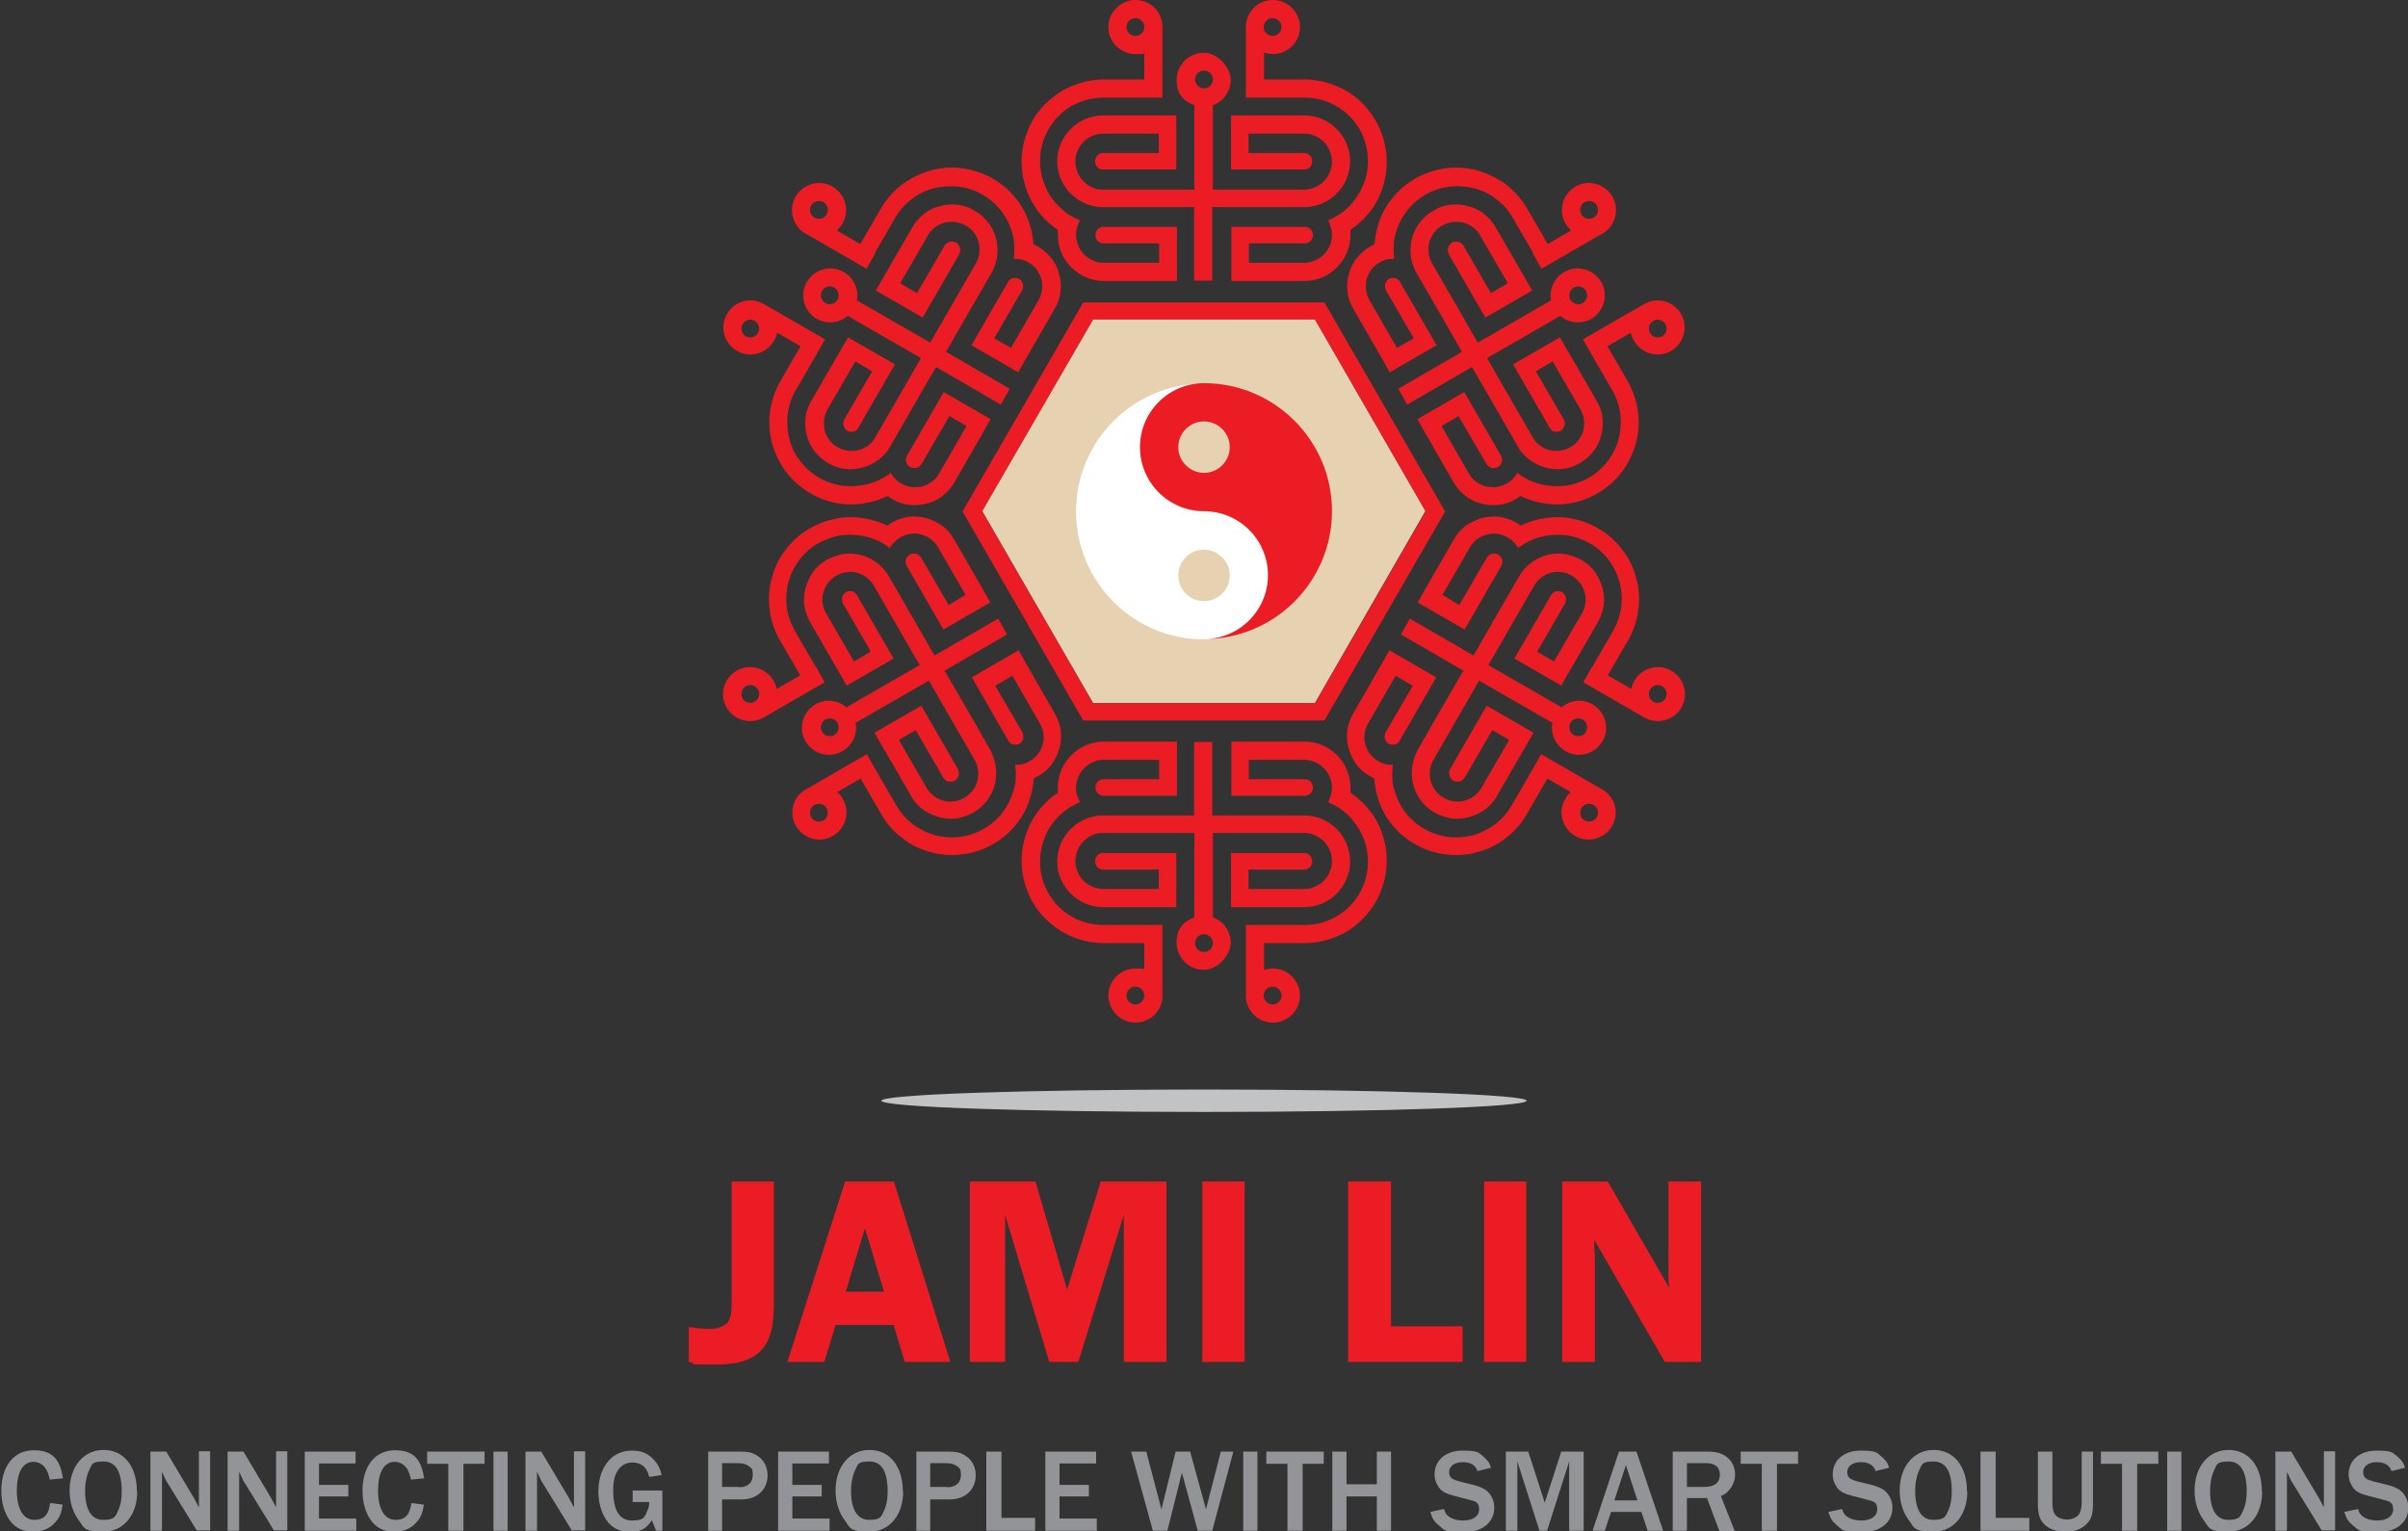 <?xml version="1.0" encoding="UTF-8"?><svg id="Layer_1" xmlns="http://www.w3.org/2000/svg" width="730" height="464.4" viewBox="0 0 730 464.4"><rect x="0" y="0" width="730" height="464.4" fill="#333333" stroke="none"/><path d="m365,330.4c54,0,97.8,1.5,97.8,3.4s-43.8,3.4-97.8,3.4-97.8-1.5-97.8-3.4,43.8-3.4,97.8-3.4" fill="#e6e7e8" fill-rule="evenodd" opacity=".8" stroke-width="0"/><path d="m385.8,5.5c1.5,0,2.7,1.2,2.7,2.7s-1.2,2.7-2.7,2.7-2.7-1.2-2.7-2.7,1.2-2.7,2.7-2.7m-20.8,21.3c-1.5,0-2.7-1.2-2.7-2.7s1.2-2.7,2.7-2.7,2.7,1.2,2.7,2.7-1.2,2.7-2.7,2.7Zm-20.8-21.3c-1.5,0-2.7,1.2-2.7,2.7s1.2,2.7,2.7,2.7,2.7-1.2,2.7-2.7-1.2-2.7-2.7-2.7Zm2.7,24.1h5.5V7.7h0c-.2-4.3-3.8-7.7-8.2-7.7s-8.2,3.7-8.2,8.2,3.7,8.2,8.2,8.2,1.8-.2,2.7-.5v8.2h-12.3c-3.3,0-6.6.7-9.7,2-2.9,1.2-5.6,3.1-7.9,5.3-2.3,2.3-4.1,4.9-5.3,7.9-1.3,3.1-2,6.4-2,9.7,0,6,2.2,11.7,5.5,15.7.5.7,1.1,1.3,1.7,1.9,1.2,1.2,2.4,2.2,3.8,3.1,0,.5,0,1.1,0,1.6,0,1.9.4,3.7,1.1,5.4.7,1.6,1.7,3.1,3,4.4,1.3,1.3,2.8,2.3,4.4,3,1.7.7,3.5,1.1,5.4,1.1h22.2v-16.4c-7.5,0-14.9,0-22.4,0-.6,0-1.1.3-1.6.7-.2.2-.4.5-.5.8-.1.3-.2.6-.2,1,0,.3,0,.7.2,1,.1.3.3.6.5.8.2.2.5.4.8.5.3.1.6.2,1,.2h16.8,0v5.9h-16.7c-1.1,0-2.3-.2-3.3-.7-1-.4-1.9-1-2.7-1.8-.8-.8-1.4-1.7-1.8-2.7-.4-1-.7-2.2-.7-3.3,0-1.1.2-2.2.7-3.3.2-.4.3-.7.5-1.1-.2,0-.5-.2-.7-.3-1.4-.6-2.8-1.4-4-2.4-.6-.5-1.2-1-1.8-1.6-1.8-1.8-3.2-3.9-4.1-6.2-1-2.4-1.5-4.9-1.5-7.5,0-2.6.5-5.2,1.5-7.5,1-2.3,2.4-4.4,4.1-6.1,1.8-1.8,3.9-3.2,6.1-4.1,2.4-1,5-1.5,7.5-1.5h12.3Zm31.8,44.2h0,16.8c.3,0,.7,0,1-.2.3-.1.6-.3.8-.5.2-.2.4-.5.5-.8.1-.3.2-.6.2-1,0-.3,0-.7-.2-1-.1-.3-.3-.6-.5-.8-.5-.5-1-.7-1.6-.7-7.5,0-14.9,0-22.4,0v16.4h22.2c1.9,0,3.7-.4,5.4-1.1,1.6-.7,3.1-1.7,4.4-3,1.3-1.3,2.3-2.8,3-4.4.7-1.7,1.1-3.5,1.1-5.4s0-1.1,0-1.6c1.4-.9,2.6-2,3.8-3.1.6-.6,1.2-1.3,1.7-1.9,3.4-4,5.5-9.7,5.5-15.7,0-3.3-.7-6.6-2-9.7-1.2-2.9-3.1-5.6-5.3-7.9-2.3-2.3-4.9-4.1-7.9-5.3-3.1-1.3-6.4-2-9.7-2h-12.3v-8.2c.8.3,1.7.5,2.7.5,4.5,0,8.2-3.7,8.2-8.2s-3.7-8.2-8.2-8.2-7.9,3.4-8.2,7.7h0v21.9h0s5.5,0,5.5,0h0s12.3,0,12.3,0c2.6,0,5.2.5,7.5,1.5,2.3,1,4.4,2.4,6.1,4.1,1.8,1.8,3.2,3.9,4.1,6.1,1,2.4,1.5,5,1.5,7.5,0,2.6-.5,5.2-1.5,7.5-1,2.3-2.4,4.4-4.1,6.2-.6.6-1.1,1.1-1.8,1.6-1.2,1-2.6,1.8-4,2.4-.2.1-.5.2-.7.3.2.3.4.7.5,1.1.4,1,.7,2.2.7,3.3,0,1.1-.2,2.3-.7,3.3-.4,1-1,1.9-1.8,2.7-.8.8-1.7,1.4-2.7,1.8-1,.4-2.2.7-3.3.7h-16.7s0-5.9,0-5.9Zm-11-11c9.4,0,18.7,0,28.1,0h.3c5.3-.3,10-3.6,12.1-8.5.7-1.7,1.1-3.5,1.1-5.4,0-1.9-.4-3.7-1.1-5.4-.7-1.6-1.7-3.1-3-4.4-1.3-1.3-2.8-2.3-4.4-3-1.7-.7-3.5-1.1-5.4-1.1h-22.2v16.4c7.5,0,14.9,0,22.4,0h0c.6,0,1.1-.3,1.5-.7.2-.2.4-.5.5-.8.1-.3.2-.6.2-1,0-.3,0-.7-.2-1-.1-.3-.3-.6-.5-.8-.2-.2-.5-.4-.8-.5-.3-.1-.6-.2-1-.2h-16.8v-5.9h16.8c1.1,0,2.3.2,3.3.7,1,.4,1.9,1,2.7,1.8.8.8,1.4,1.7,1.8,2.7.4,1,.7,2.2.7,3.3,0,1.1-.2,2.2-.7,3.3-.4,1-1,1.9-1.8,2.7-1.5,1.5-3.5,2.4-5.6,2.5h0s-28,0-28,0v-25.6c3.2-1.1,5.4-4.2,5.4-7.7s-3.7-8.2-8.2-8.2-8.2,3.7-8.2,8.2,2.3,6.6,5.4,7.7v25.6h-28s0,0,0,0c-2.1,0-4.1-1-5.6-2.5-.8-.8-1.4-1.7-1.8-2.7-.4-1-.7-2.2-.7-3.3,0-1.1.2-2.3.7-3.3.4-1,1-1.9,1.8-2.7.8-.8,1.7-1.4,2.7-1.8,1-.4,2.2-.7,3.3-.7h16.8v5.9s-16.8,0-16.8,0c-.3,0-.7,0-1,.2-.3.1-.6.3-.8.5-.2.2-.4.5-.5.8-.1.3-.2.6-.2,1,0,.3,0,.7.2,1,.1.3.3.6.5.8.4.4.9.7,1.5.7h0c7.5,0,14.9,0,22.4,0v-16.4h-22.2c-1.9,0-3.7.4-5.4,1.1-1.6.7-3.1,1.7-4.4,3-1.3,1.3-2.3,2.8-3,4.4-.7,1.7-1.1,3.5-1.1,5.4,0,1.8.4,3.7,1.1,5.4,2.1,4.9,6.8,8.2,12.1,8.5h.2s0,0,0,0c9.4,0,18.7,0,28.1,0v22.3h5.5v-22.3Z" fill="#ec1c24" fill-rule="evenodd" stroke-width="0"/><path d="m385.8,304.6c1.5,0,2.7-1.2,2.7-2.7s-1.2-2.7-2.7-2.7-2.7,1.2-2.7,2.7,1.2,2.7,2.7,2.7m-20.8-21.3c-1.5,0-2.7,1.2-2.7,2.7s1.2,2.7,2.7,2.7,2.7-1.2,2.7-2.7-1.2-2.7-2.7-2.7Zm-20.8,21.3c-1.5,0-2.7-1.2-2.7-2.7s1.2-2.7,2.7-2.7,2.7,1.2,2.7,2.7-1.2,2.7-2.7,2.7Zm2.7-24.1h5.5v21.9h0c-.2,4.3-3.8,7.7-8.2,7.7s-8.2-3.7-8.2-8.2,3.7-8.2,8.2-8.2,1.8.2,2.7.5v-8.2h-12.3c-3.3,0-6.6-.7-9.7-2-2.9-1.2-5.6-3.1-7.9-5.3-2.3-2.3-4.1-4.9-5.3-7.9-1.3-3.1-2-6.4-2-9.7,0-6,2.2-11.7,5.5-15.7.5-.7,1.1-1.3,1.7-1.9,1.2-1.2,2.4-2.2,3.8-3.1,0-.5,0-1.1,0-1.6,0-1.9.4-3.7,1.1-5.4.7-1.6,1.7-3.1,3-4.4,1.3-1.3,2.8-2.3,4.4-3,1.7-.7,3.5-1.1,5.4-1.1h22.2v16.4c-7.5,0-14.9,0-22.4,0-.6,0-1.1-.3-1.6-.7-.2-.2-.4-.5-.5-.8-.1-.3-.2-.6-.2-1,0-.3,0-.7.2-1,.1-.3.3-.6.5-.8.2-.2.5-.4.8-.5.3-.1.6-.2,1-.2h16.8,0v-5.9h-16.7c-1.1,0-2.3.2-3.3.7-1,.4-1.9,1-2.7,1.8-.8.8-1.4,1.7-1.8,2.7-.4,1-.7,2.2-.7,3.3,0,1.1.2,2.2.7,3.3.2.4.3.7.5,1.1-.2,0-.5.2-.7.3-1.4.6-2.8,1.4-4,2.4-.6.5-1.2,1-1.8,1.6-1.8,1.8-3.2,3.9-4.1,6.2-1,2.4-1.5,4.9-1.5,7.5,0,2.6.5,5.2,1.5,7.5,1,2.3,2.4,4.4,4.1,6.1,1.8,1.8,3.9,3.2,6.1,4.1,2.4,1,5,1.5,7.5,1.5h12.3Zm31.8-44.2h0,16.8c.3,0,.7,0,1,.2.3.1.6.3.8.5.2.2.4.5.5.8.1.3.2.6.2,1,0,.3,0,.7-.2,1-.1.3-.3.6-.5.8-.5.5-1,.7-1.6.7-7.5,0-14.9,0-22.4,0v-16.4h22.2c1.9,0,3.7.4,5.4,1.1,1.6.7,3.1,1.7,4.4,3,1.3,1.3,2.3,2.8,3,4.4.7,1.7,1.1,3.5,1.1,5.4s0,1.1,0,1.6c1.4.9,2.6,2,3.8,3.1.6.6,1.2,1.3,1.7,1.9,3.4,4,5.5,9.7,5.5,15.7,0,3.3-.7,6.6-2,9.7-1.2,2.9-3.1,5.6-5.3,7.9-2.3,2.3-4.9,4.1-7.9,5.3-3.1,1.3-6.4,2-9.7,2h-12.3s0,8.2,0,8.2c.8-.3,1.7-.5,2.7-.5,4.5,0,8.2,3.7,8.2,8.2s-3.7,8.2-8.2,8.2-7.9-3.4-8.2-7.7h0v-21.9h17.8c2.6,0,5.2-.5,7.5-1.5,2.3-1,4.4-2.4,6.1-4.1,1.8-1.8,3.2-3.9,4.1-6.1,1-2.4,1.5-5,1.5-7.5,0-2.6-.5-5.1-1.5-7.5-1-2.3-2.4-4.4-4.1-6.2-.6-.6-1.1-1.1-1.8-1.6-1.2-1-2.6-1.8-4-2.4-.2-.1-.5-.2-.7-.3.2-.3.4-.7.5-1.1.4-1,.7-2.2.7-3.3,0-1.1-.2-2.3-.7-3.3-.4-1-1-1.9-1.8-2.7-.8-.8-1.7-1.4-2.7-1.8-1-.4-2.2-.7-3.3-.7h-16.7v5.9Zm-11,11c9.4,0,18.7,0,28.1,0h.3c5.3.3,10,3.6,12.1,8.5.7,1.7,1.1,3.5,1.1,5.4,0,1.9-.4,3.7-1.1,5.4-.7,1.6-1.7,3.1-3,4.4-1.3,1.3-2.8,2.3-4.4,3-1.7.7-3.5,1.1-5.4,1.1h-22.2v-16.4c7.5,0,14.9,0,22.4,0h0c.6,0,1.1.3,1.5.7.2.2.4.5.5.8.1.3.2.6.2,1,0,.3,0,.7-.2,1-.1.3-.3.6-.5.8s-.5.4-.8.5c-.3.1-.6.2-1,.2h-16.8v5.9h16.8c1.1,0,2.3-.2,3.3-.7,1-.4,1.9-1,2.7-1.8.8-.8,1.4-1.7,1.8-2.7.4-1,.7-2.2.7-3.3,0-1.1-.2-2.2-.7-3.3-.4-1-1-1.9-1.8-2.7-1.5-1.5-3.5-2.4-5.6-2.5h0s-28,0-28,0v25.6c3.2,1.1,5.4,4.2,5.4,7.7s-3.7,8.2-8.2,8.2-8.2-3.7-8.2-8.2,2.3-6.6,5.4-7.7v-25.6h-28s0,0,0,0c-2.1,0-4.1,1-5.6,2.5-.8.8-1.4,1.7-1.8,2.7-.4,1-.7,2.2-.7,3.3,0,1.1.2,2.3.7,3.3.4,1,1,1.9,1.8,2.7.8.8,1.7,1.4,2.7,1.8,1,.4,2.2.7,3.3.7h16.8v-5.9s-16.8,0-16.8,0c-.3,0-.7,0-1-.2-.3-.1-.6-.3-.8-.5s-.4-.5-.5-.8c-.1-.3-.2-.6-.2-1,0-.3,0-.7.2-1,.1-.3.3-.6.5-.8.4-.4.9-.7,1.5-.7h0c7.5,0,14.9,0,22.4,0v16.4h-22.2c-1.9,0-3.7-.4-5.4-1.1-1.6-.7-3.1-1.7-4.4-3-1.3-1.3-2.3-2.8-3-4.4-.7-1.7-1.1-3.5-1.1-5.4,0-1.8.4-3.7,1.1-5.4,2.1-4.9,6.8-8.2,12.1-8.5h.2s0,0,0,0c9.4,0,18.7,0,28.1,0v-22.3h5.5v22.3Z" fill="#ec1c24" fill-rule="evenodd" stroke-width="0"/><path d="m504.9,98.3c.7,1.3.3,2.9-1,3.7-1.3.7-2.9.3-3.7-1-.7-1.3-.3-2.9,1-3.7,1.3-.7,2.9-.3,3.7,1m-28.8-7.4c-.7-1.3-.3-2.9,1-3.7,1.3-.7,2.9-.3,3.7,1,.7,1.3.3,2.9-1,3.7-1.3.7-2.9.3-3.7-1Zm8-28.6c-.7-1.3-2.4-1.7-3.7-1-1.3.7-1.7,2.4-1,3.7.7,1.3,2.4,1.7,3.7,1,1.3-.7,1.7-2.4,1-3.7Zm-19.5,14.4l2.7,4.8h0l18.5-10.7.4-.2h0c3.6-2.4,4.8-7.2,2.6-11-2.3-3.9-7.3-5.3-11.2-3-3.9,2.3-5.3,7.3-3,11.2.5.8,1.1,1.5,1.7,2.1l-7.1,4.1-6.2-10.7c-1.7-2.9-3.9-5.4-6.5-7.4-2.6-1.9-5.5-3.3-8.5-4.2-3.1-.8-6.3-1.1-9.5-.7-3.3.4-6.5,1.5-9.4,3.1-5.2,3-9,7.7-10.8,12.6-.3.8-.6,1.6-.8,2.5-.4,1.6-.7,3.2-.8,4.9-.5.2-1,.5-1.4.7-1.6.9-3,2.2-4.1,3.6-1.1,1.4-1.9,3-2.3,4.8-.5,1.7-.6,3.5-.4,5.3.2,1.8.8,3.6,1.8,5.2l8.3,14.4h0l2.7,4.8,14.2-8.2c-3.7-6.5-7.5-12.9-11.2-19.4-.4-.5-.8-.8-1.4-1-.3,0-.6-.1-1,0-.3,0-.6.2-.9.3-.3.2-.5.4-.7.7-.2.3-.3.6-.4.9,0,.3-.1.6,0,1,0,.3.1.6.3.9l8.4,14.5h0c0,0-5.1,2.9-5.1,2.9l-8.3-14.4c-.6-1-.9-2.1-1.1-3.2-.1-1.1,0-2.2.2-3.2.3-1.1.8-2,1.4-2.9.7-.9,1.5-1.7,2.5-2.2,1-.6,2.1-.9,3.2-1.1.4,0,.8,0,1.2,0,0-.3,0-.5,0-.8-.2-1.5-.1-3.1,0-4.6.1-.8.3-1.5.5-2.3.6-2.4,1.8-4.7,3.3-6.7,1.6-2.1,3.5-3.8,5.8-5.1,2.2-1.3,4.7-2.1,7.3-2.4,2.5-.3,5-.1,7.4.5,2.4.6,4.7,1.7,6.7,3.3,2.1,1.6,3.8,3.5,5.1,5.8l6.2,10.7h0Zm-22.3,49.7h0c0,0,8.4,14.4,8.4,14.4.2.3.4.5.7.7.3.2.6.3.9.4.3,0,.6.1,1,0,.3,0,.6-.1.9-.3.3-.2.5-.4.7-.7.2-.3.3-.6.4-.9.2-.6,0-1.2-.2-1.7-3.7-6.5-7.5-12.9-11.2-19.4l-14.2,8.2,2.7,4.8h0l8.3,14.4c.9,1.6,2.2,3,3.6,4.1,1.4,1.1,3,1.9,4.8,2.3,1.7.5,3.5.6,5.3.4,1.8-.2,3.6-.8,5.2-1.8.5-.3.9-.6,1.3-.9,1.5.7,3,1.3,4.6,1.7.8.2,1.7.4,2.5.5,5.1,1,11.2,0,16.3-3,2.9-1.7,5.4-3.9,7.4-6.5,1.9-2.5,3.3-5.5,4.2-8.5.8-3.1,1.1-6.3.7-9.5-.4-3.3-1.5-6.5-3.1-9.4l-6.2-10.7,7.1-4.1c.2.9.5,1.7,1,2.5,2.3,3.9,7.3,5.3,11.2,3,3.9-2.3,5.3-7.3,3-11.2-2.2-3.8-6.9-5.2-10.8-3.2h0s-.4.2-.4.2l-18.5,10.7h0l2.7,4.8h0s6.2,10.7,6.2,10.7c1.3,2.2,2.1,4.7,2.4,7.3.3,2.5.1,5-.5,7.4-.6,2.4-1.8,4.7-3.3,6.7-1.6,2.1-3.5,3.8-5.8,5.1-2.2,1.3-4.7,2.1-7.3,2.4-2.5.3-5,.1-7.4-.5-.8-.2-1.5-.5-2.2-.7-1.4-.6-2.8-1.3-4.1-2.2-.2-.2-.4-.3-.6-.5-.2.3-.4.7-.7,1-.7.9-1.5,1.7-2.5,2.2-1,.6-2.1.9-3.2,1.1-1.1.1-2.2,0-3.2-.2-1.1-.3-2-.8-2.9-1.4-.9-.7-1.7-1.5-2.2-2.5l-8.3-14.4,5.1-3Zm4-15c4.7,8.1,9.4,16.2,14,24.3h0c0,0,.1.2.1.2,2.8,4.4,8.1,6.9,13.4,6.3,1.8-.2,3.6-.8,5.2-1.8,1.6-.9,3-2.2,4.1-3.6,1.1-1.4,1.9-3,2.3-4.8.5-1.7.6-3.5.4-5.3-.2-1.8-.8-3.6-1.8-5.2l-11.1-19.2-14.2,8.2c3.7,6.5,7.5,12.9,11.2,19.4h0c.3.5.8.9,1.4,1,.3,0,.6.1,1,0,.3,0,.6-.2.9-.3.3-.2.5-.4.7-.7.2-.3.3-.6.4-.9,0-.3.1-.6,0-1,0-.3-.1-.6-.3-.9l-8.4-14.5,5.1-3,8.4,14.5c.6,1,.9,2.1,1.1,3.2.1,1.1,0,2.2-.2,3.2-.3,1.1-.8,2-1.4,2.9-.7.9-1.5,1.7-2.5,2.2-1,.6-2.1.9-3.2,1.1-1.1.1-2.2,0-3.2-.2-2-.5-3.8-1.8-4.9-3.6h0c0,0-14-24.3-14-24.3l22.2-12.8c2.6,2.2,6.3,2.6,9.4.9,3.9-2.3,5.3-7.3,3-11.2-2.3-3.9-7.3-5.3-11.2-3-3.1,1.8-4.6,5.3-4,8.6l-22.2,12.8-14-24.3h0c-1-1.9-1.2-4.1-.7-6.1.3-1.1.8-2,1.4-2.9.7-.9,1.5-1.7,2.5-2.2,1-.6,2.1-.9,3.2-1.1,1.1-.1,2.2,0,3.2.2,1.1.3,2,.8,2.9,1.4.9.7,1.7,1.5,2.2,2.5l8.4,14.5-5.1,3-8.4-14.5c-.2-.3-.4-.5-.7-.7-.3-.2-.6-.3-.9-.4-.3,0-.6-.1-1,0-.3,0-.6.1-.9.3-.3.2-.5.4-.7.7-.2.3-.3.6-.4.9-.2.6-.1,1.1.1,1.7h0c3.7,6.5,7.5,13,11.2,19.4l14.2-8.2-11.1-19.2c-.9-1.6-2.2-3-3.6-4.1-1.4-1.1-3-1.9-4.8-2.3-1.7-.5-3.5-.6-5.3-.4-1.8.2-3.6.8-5.2,1.8-1.6.9-3,2.2-4.1,3.6-3.2,4.2-3.7,10-1.3,14.7v.2c0,0,.1,0,.1,0,4.7,8.1,9.4,16.2,14,24.3l-19.3,11.2,2.7,4.8,19.3-11.2Z" fill="#ec1c24" fill-rule="evenodd" stroke-width="0"/><path d="m245.9,247.8c.7,1.3,2.4,1.7,3.7,1,1.3-.7,1.7-2.4,1-3.7-.7-1.3-2.4-1.7-3.7-1-1.3.7-1.7,2.4-1,3.7m8-28.6c-.7-1.3-2.4-1.7-3.7-1-1.3.7-1.7,2.4-1,3.7.7,1.3,2.4,1.7,3.7,1,1.3-.7,1.7-2.4,1-3.7Zm-28.8-7.4c-.7-1.3-.3-2.9,1-3.7,1.3-.7,2.9-.3,3.7,1,.7,1.3.3,2.9-1,3.7-1.3.7-2.9.3-3.7-1Zm22.2-9.7l2.7,4.8h0l-18.5,10.7-.4.2h0c-3.8,1.9-8.6.6-10.8-3.2-2.3-3.9-.9-8.9,3-11.2,3.9-2.3,8.9-.9,11.2,3,.5.8.8,1.7,1,2.5l7.1-4.1-6.2-10.7c-1.7-2.9-2.7-6.1-3.1-9.4-.4-3.2-.2-6.4.7-9.5.8-3.1,2.2-6,4.2-8.5,2-2.7,4.5-4.9,7.4-6.5,5.2-3,11.2-4,16.3-3,.9.1,1.7.3,2.5.5,1.6.4,3.1,1,4.6,1.7.4-.3.9-.6,1.3-.9,1.6-.9,3.4-1.5,5.2-1.8,1.8-.2,3.6,0,5.3.4,1.7.5,3.3,1.3,4.8,2.3,1.5,1.1,2.7,2.5,3.6,4.1l8.3,14.4h0l2.7,4.8-14.2,8.2c-3.7-6.5-7.5-12.9-11.2-19.4-.3-.6-.3-1.1-.2-1.7,0-.3.2-.6.4-.9.2-.3.5-.5.7-.7.3-.2.6-.3.9-.3.3,0,.7,0,1,0,.3,0,.6.2.9.4.3.2.5.5.7.7l8.4,14.5h0c0,0,5.1-3.1,5.1-3.1l-8.3-14.4c-.6-1-1.3-1.8-2.2-2.5-.9-.7-1.9-1.1-2.9-1.4-1.1-.3-2.1-.4-3.2-.2-1.1.1-2.2.5-3.2,1.1-1,.6-1.8,1.3-2.5,2.2-.2.3-.5.7-.7,1-.2-.2-.4-.3-.6-.5-1.3-.9-2.6-1.7-4.1-2.2-.7-.3-1.5-.5-2.2-.7-2.4-.6-4.9-.8-7.4-.5-2.6.3-5,1.2-7.3,2.4-2.2,1.3-4.2,3-5.8,5.1-1.5,2-2.6,4.3-3.3,6.7-.6,2.4-.8,4.9-.5,7.4.3,2.6,1.2,5.1,2.4,7.3l6.2,10.7h0Zm54.2,5.5h0c0,0,8.4,14.4,8.4,14.4.2.3.3.6.3.9,0,.3,0,.7,0,1,0,.3-.2.6-.4.9-.2.3-.5.5-.7.7-.3.2-.6.3-.9.3-.3,0-.6,0-1,0-.6-.2-1.1-.5-1.4-1-3.7-6.5-7.5-12.9-11.2-19.4l14.2-8.2,2.7,4.8h0l8.3,14.4c.9,1.6,1.5,3.4,1.8,5.2.2,1.8,0,3.6-.4,5.3-.5,1.7-1.3,3.3-2.3,4.8-1.1,1.5-2.5,2.7-4.1,3.6-.5.3-.9.5-1.4.7-.1,1.6-.4,3.3-.8,4.9-.2.8-.5,1.7-.8,2.5-1.7,4.9-5.6,9.7-10.8,12.6-2.9,1.7-6.1,2.7-9.4,3.1-3.2.4-6.4.2-9.5-.7-3.1-.8-6-2.2-8.5-4.2-2.7-2-4.9-4.5-6.5-7.4l-6.2-10.7-7.1,4.1c.7.6,1.3,1.3,1.7,2.1,2.3,3.9.9,8.9-3,11.2-3.9,2.3-8.9.9-11.2-3-2.2-3.8-1-8.6,2.6-10.9h0s.4-.2.4-.2l18.5-10.7h0l2.7,4.8h0l6.2,10.7c1.3,2.2,3,4.2,5.1,5.8,2,1.5,4.3,2.6,6.7,3.3,2.4.6,4.9.8,7.4.5,2.6-.3,5.1-1.2,7.3-2.4,2.2-1.3,4.2-3,5.8-5.1,1.5-2,2.6-4.3,3.3-6.7.2-.8.4-1.5.5-2.3.2-1.5.2-3.1,0-4.6,0-.3,0-.5,0-.8.4,0,.8,0,1.2,0,1.1-.1,2.2-.5,3.2-1.1,1-.6,1.8-1.3,2.5-2.2.7-.9,1.1-1.9,1.4-2.9.3-1.1.4-2.2.2-3.2-.1-1.1-.5-2.2-1.1-3.2l-8.3-14.4-5.1,3Zm-15-4c4.7,8.1,9.4,16.2,14,24.3h0c0,0,0,.2,0,.2,2.4,4.7,1.9,10.5-1.3,14.7-1.1,1.5-2.5,2.7-4.1,3.6-1.6.9-3.4,1.5-5.2,1.8-1.8.2-3.6,0-5.3-.4-1.7-.5-3.3-1.3-4.8-2.3-1.5-1.1-2.7-2.5-3.6-4.1l-11.1-19.2,14.2-8.2c3.7,6.5,7.5,12.9,11.2,19.4h0c.2.6.3,1.2.1,1.7,0,.3-.2.6-.4.9-.2.3-.5.5-.7.7-.3.2-.6.3-.9.3-.3,0-.7,0-1,0-.3,0-.6-.2-.9-.4-.3-.2-.5-.5-.7-.7l-8.4-14.5-5.1,3,8.4,14.5c.6,1,1.3,1.8,2.2,2.5.9.7,1.9,1.1,2.9,1.4,1.1.3,2.1.4,3.2.2,1.1-.1,2.2-.5,3.2-1.1,1-.6,1.8-1.3,2.5-2.2.7-.9,1.1-1.9,1.4-2.9.5-2,.3-4.2-.7-6.1h0c0,0-14-24.3-14-24.3l-22.2,12.8c.6,3.3-.9,6.8-4,8.6-3.9,2.3-8.9.9-11.2-3-2.3-3.9-.9-8.9,3-11.2,3.1-1.8,6.8-1.3,9.4.9l22.2-12.8-14-24.3h0c-1.1-1.8-2.9-3.1-4.9-3.7-1.1-.3-2.1-.4-3.2-.2-1.1.1-2.2.5-3.2,1.1-1,.6-1.8,1.3-2.5,2.2-.7.9-1.1,1.9-1.4,2.9-.3,1.1-.4,2.2-.2,3.2.1,1.1.5,2.2,1.1,3.2l8.4,14.5,5.1-3-8.4-14.5c-.2-.3-.3-.6-.3-.9,0-.3,0-.7,0-1,0-.3.2-.6.4-.9.2-.3.5-.5.7-.7.3-.2.6-.3.9-.3.3,0,.6,0,1,0,.6.2,1,.5,1.4,1h0c3.7,6.5,7.5,13,11.2,19.4l-14.2,8.2-11.1-19.2c-.9-1.6-1.5-3.4-1.8-5.2-.2-1.8,0-3.6.4-5.3.5-1.7,1.3-3.3,2.3-4.8,1.1-1.5,2.5-2.7,4.1-3.6,1.6-.9,3.4-1.5,5.2-1.8,5.3-.7,10.5,1.8,13.4,6.3v.2c.1,0,.1,0,.1,0,4.7,8.1,9.4,16.2,14,24.3l19.3-11.2,2.7,4.8-19.3,11.2Z" fill="#ec1c24" fill-rule="evenodd" stroke-width="0"/><path d="m484.1,247.8c-.7,1.3-2.4,1.7-3.7,1-1.3-.7-1.7-2.4-1-3.7.7-1.3,2.4-1.7,3.7-1,1.3.7,1.7,2.4,1,3.7m-8-28.6c.7-1.3,2.4-1.7,3.7-1,1.3.7,1.7,2.4,1,3.7-.7,1.3-2.4,1.7-3.7,1-1.3-.7-1.7-2.4-1-3.7Zm28.8-7.4c.7-1.3.3-2.9-1-3.7-1.3-.7-2.9-.3-3.7,1-.7,1.3-.3,2.9,1,3.7,1.3.7,2.9.3,3.7-1Zm-22.2-9.7l-2.7,4.8h0l18.5,10.7.4.2h0c3.8,1.9,8.6.6,10.8-3.2,2.3-3.9.9-8.9-3-11.2-3.9-2.3-8.9-.9-11.2,3-.5.8-.8,1.7-1,2.5l-7.1-4.1,6.2-10.7c1.7-2.9,2.7-6.1,3.1-9.4.4-3.2.2-6.4-.7-9.5-.8-3.1-2.2-6-4.2-8.5-2-2.7-4.5-4.9-7.4-6.5-5.2-3-11.2-4-16.3-3-.9.1-1.7.3-2.5.5-1.6.4-3.1,1-4.6,1.7-.4-.3-.9-.6-1.3-.9-1.6-.9-3.4-1.5-5.2-1.8-1.8-.2-3.6,0-5.3.4-1.7.5-3.3,1.3-4.8,2.3-1.5,1.1-2.7,2.5-3.6,4.1l-8.3,14.4h0l-2.7,4.8,14.2,8.2c3.7-6.5,7.5-12.9,11.2-19.4.3-.6.3-1.1.2-1.7,0-.3-.2-.6-.4-.9-.2-.3-.5-.5-.7-.7-.3-.2-.6-.3-.9-.3-.3,0-.7,0-1,0-.3,0-.6.2-.9.4-.3.2-.5.5-.7.7l-8.4,14.5h0c0,0-5.1-3.1-5.1-3.1l8.3-14.4c.6-1,1.3-1.8,2.2-2.5.9-.7,1.9-1.1,2.9-1.4,1.1-.3,2.2-.4,3.2-.2,1.1.1,2.2.5,3.2,1.1,1,.6,1.8,1.3,2.5,2.2.2.3.5.7.7,1,.2-.2.4-.3.6-.5,1.3-.9,2.6-1.7,4.1-2.2.7-.3,1.5-.5,2.2-.7,2.4-.6,4.9-.8,7.4-.5,2.6.3,5,1.2,7.3,2.4,2.2,1.3,4.2,3,5.8,5.1,1.5,2,2.6,4.3,3.3,6.7.6,2.4.8,4.9.5,7.4-.3,2.6-1.2,5.1-2.4,7.3l-6.2,10.7h0Zm-54.2,5.5h0c0,0-8.4,14.4-8.4,14.4-.2.3-.3.6-.3.9,0,.3,0,.7,0,1,0,.3.2.6.4.9.2.3.5.5.7.7.3.2.6.3.9.3.3,0,.6,0,1,0,.6-.2,1.1-.5,1.4-1,3.7-6.5,7.5-12.9,11.2-19.4l-14.2-8.2-2.7,4.8h0l-8.3,14.4c-.9,1.6-1.5,3.4-1.8,5.2-.2,1.8,0,3.6.4,5.3.5,1.7,1.3,3.3,2.3,4.8,1.1,1.5,2.5,2.7,4.1,3.6.5.3.9.5,1.4.7.1,1.6.4,3.3.8,4.9.2.8.5,1.7.8,2.5,1.7,4.9,5.6,9.7,10.8,12.6,2.9,1.7,6.1,2.7,9.4,3.1,3.2.4,6.4.2,9.5-.7,3.1-.8,6-2.2,8.5-4.2,2.7-2,4.9-4.5,6.5-7.4l6.2-10.7,7.1,4.1c-.7.6-1.3,1.3-1.7,2.1-2.3,3.9-.9,8.9,3,11.2,3.9,2.3,8.9.9,11.2-3,2.2-3.8,1-8.6-2.6-10.9h0s-.4-.2-.4-.2l-18.5-10.7h0l-2.7,4.8h0l-6.2,10.7c-1.3,2.2-3,4.2-5.1,5.8-2,1.5-4.3,2.6-6.7,3.3-2.4.6-4.9.8-7.4.5-2.6-.3-5.1-1.2-7.3-2.4-2.2-1.3-4.2-3-5.8-5.1-1.5-2-2.6-4.3-3.3-6.7-.2-.8-.4-1.5-.5-2.3-.2-1.5-.2-3.1,0-4.6,0-.3,0-.5,0-.8-.4,0-.8,0-1.2,0-1.1-.1-2.2-.5-3.2-1.1-1-.6-1.8-1.3-2.5-2.2-.7-.9-1.1-1.9-1.4-2.9-.3-1.1-.4-2.2-.2-3.2.1-1.1.5-2.2,1.1-3.2l8.3-14.4,5.1,3Zm15-4c-4.7,8.1-9.4,16.2-14,24.3h0c0,0,0,.2,0,.2-2.4,4.7-1.9,10.5,1.3,14.7,1.1,1.5,2.5,2.7,4.1,3.6,1.6.9,3.4,1.5,5.2,1.8,1.8.2,3.6,0,5.3-.4,1.7-.5,3.3-1.3,4.8-2.3,1.5-1.1,2.7-2.5,3.6-4.1l11.1-19.2-14.2-8.2c-3.7,6.5-7.5,12.9-11.2,19.4h0c-.2.6-.3,1.2-.1,1.7,0,.3.2.6.4.9.2.3.5.5.7.7.3.2.6.3.9.3.3,0,.7,0,1,0,.3,0,.6-.2.9-.4.3-.2.5-.5.7-.7l8.4-14.5,5.1,3-8.4,14.5c-.6,1-1.3,1.8-2.2,2.5-.9.7-1.9,1.1-2.9,1.4-1.1.3-2.2.4-3.2.2-1.1-.1-2.2-.5-3.2-1.1-1-.6-1.8-1.3-2.5-2.2-.7-.9-1.1-1.9-1.4-2.9-.5-2-.3-4.2.7-6.1h0c0,0,14-24.3,14-24.3l22.2,12.8c-.6,3.3.9,6.8,4,8.6,3.9,2.3,8.9.9,11.2-3,2.3-3.9.9-8.9-3-11.2-3.1-1.8-6.8-1.3-9.4.9l-22.2-12.8,14-24.3h0c1.1-1.8,2.9-3.1,4.9-3.7,1.1-.3,2.2-.4,3.2-.2,1.1.1,2.2.5,3.2,1.1,1,.6,1.8,1.3,2.5,2.2.7.9,1.1,1.9,1.4,2.9.3,1.1.4,2.2.2,3.2-.1,1.1-.5,2.2-1.1,3.2l-8.4,14.5-5.1-3,8.4-14.5c.2-.3.3-.6.3-.9,0-.3,0-.7,0-1,0-.3-.2-.6-.4-.9-.2-.3-.5-.5-.7-.7-.3-.2-.6-.3-.9-.3-.3,0-.6,0-1,0-.6.2-1,.5-1.4,1h0c-3.7,6.5-7.5,13-11.2,19.4l14.2,8.2,11.1-19.2c.9-1.6,1.5-3.4,1.8-5.2.2-1.8,0-3.6-.4-5.3-.5-1.7-1.3-3.3-2.3-4.8-1.1-1.5-2.5-2.7-4.1-3.6-1.6-.9-3.4-1.5-5.2-1.8-5.3-.7-10.5,1.8-13.4,6.3v.2c-.1,0-.1,0-.1,0-4.7,8.1-9.4,16.2-14,24.3l-19.3-11.2-2.7,4.8,19.3,11.2Z" fill="#ec1c24" fill-rule="evenodd" stroke-width="0"/><path d="m225.1,98.3c-.7,1.3-.3,2.9,1,3.7,1.3.7,2.9.3,3.7-1,.7-1.3.3-2.9-1-3.7-1.3-.7-2.9-.3-3.7,1m28.8-7.4c.7-1.3.3-2.9-1-3.7s-2.9-.3-3.7,1c-.7,1.3-.3,2.9,1,3.7,1.3.7,2.9.3,3.7-1Zm-8-28.6c.7-1.3,2.4-1.7,3.7-1,1.3.7,1.7,2.4,1,3.7-.7,1.3-2.4,1.7-3.7,1s-1.7-2.4-1-3.7Zm19.5,14.4l-2.7,4.8h0l-18.5-10.7-.4-.2h0c-3.6-2.4-4.8-7.2-2.6-11,2.3-3.9,7.3-5.3,11.2-3,3.9,2.3,5.3,7.3,3,11.2-.5.8-1.1,1.5-1.7,2.1l7.1,4.1,6.2-10.7c1.7-2.9,3.9-5.4,6.5-7.4,2.6-1.9,5.5-3.3,8.5-4.2,3.1-.8,6.3-1.1,9.5-.7,3.3.4,6.5,1.5,9.4,3.1,5.2,3,9,7.7,10.8,12.6.3.8.6,1.6.8,2.5.4,1.6.7,3.2.8,4.9.5.2,1,.5,1.4.7,1.6.9,3,2.2,4.1,3.6,1.1,1.4,1.9,3,2.3,4.8.5,1.7.6,3.5.4,5.3-.2,1.8-.8,3.6-1.8,5.2l-8.3,14.4h0l-2.7,4.8-14.2-8.2c3.7-6.5,7.5-12.9,11.2-19.4.4-.5.8-.8,1.4-1,.3,0,.6-.1,1,0,.3,0,.6.2.9.3.3.2.5.4.7.7.2.3.3.6.4.9,0,.3.1.6,0,1,0,.3-.1.6-.3.9l-8.4,14.5h0c0,0,5.1,2.9,5.1,2.9l8.3-14.4c.6-1,.9-2.1,1.1-3.2.1-1.1,0-2.2-.2-3.2-.3-1.1-.8-2-1.4-2.9-.7-.9-1.5-1.7-2.5-2.2-1-.6-2.1-.9-3.2-1.1-.4,0-.8,0-1.2,0,0-.3,0-.5,0-.8.2-1.5.1-3.1,0-4.6-.1-.8-.3-1.5-.5-2.3-.6-2.4-1.8-4.7-3.3-6.7-1.6-2.1-3.5-3.8-5.8-5.1-2.2-1.3-4.7-2.1-7.3-2.4-2.5-.3-5-.1-7.4.5-2.4.6-4.7,1.7-6.7,3.3-2.1,1.6-3.8,3.5-5.1,5.8l-6.2,10.7h0Zm22.3,49.7h0c0,0-8.4,14.4-8.4,14.4-.2.3-.4.5-.7.7-.3.2-.6.3-.9.4-.3,0-.6.1-1,0-.3,0-.6-.1-.9-.3-.3-.2-.5-.4-.7-.7-.2-.3-.3-.6-.4-.9-.2-.6,0-1.2.2-1.7,3.7-6.5,7.5-12.9,11.2-19.4l14.2,8.2-2.7,4.8h0l-8.3,14.4c-.9,1.6-2.2,3-3.6,4.1-1.4,1.1-3,1.9-4.8,2.3-1.7.5-3.5.6-5.3.4-1.8-.2-3.6-.8-5.2-1.8-.5-.3-.9-.6-1.3-.9-1.5.7-3,1.3-4.6,1.7-.8.2-1.7.4-2.5.5-5.1,1-11.2,0-16.3-3-2.9-1.7-5.4-3.9-7.4-6.5-1.9-2.5-3.3-5.5-4.2-8.5-.8-3.1-1.1-6.3-.7-9.5.4-3.3,1.5-6.5,3.1-9.4l6.2-10.7-7.1-4.1c-.2.9-.5,1.7-1,2.5-2.3,3.9-7.3,5.3-11.2,3-3.9-2.3-5.3-7.3-3-11.2,2.2-3.8,6.9-5.2,10.8-3.2h0s.4.2.4.2l18.5,10.7h0l-2.7,4.8h0s-6.2,10.7-6.2,10.7c-1.3,2.2-2.1,4.7-2.4,7.3-.3,2.5-.1,5,.5,7.4.6,2.4,1.7,4.7,3.3,6.7,1.6,2.1,3.5,3.8,5.8,5.1,2.2,1.3,4.7,2.1,7.3,2.4,2.5.3,5,.1,7.4-.5.8-.2,1.5-.5,2.2-.7,1.4-.6,2.8-1.3,4.1-2.2.2-.2.4-.3.6-.5.2.3.4.7.7,1,.7.9,1.5,1.7,2.5,2.2,1,.6,2.1.9,3.2,1.1,1.1.1,2.2,0,3.2-.2,1.1-.3,2-.8,2.9-1.4.9-.7,1.7-1.5,2.2-2.5l8.3-14.4-5.1-3Zm-4-15c-4.7,8.1-9.4,16.2-14,24.3h0c0,0-.1.2-.1.2-2.8,4.4-8.1,6.9-13.4,6.3-1.8-.2-3.6-.8-5.2-1.8-1.6-.9-3-2.2-4.1-3.6-1.1-1.4-1.9-3-2.3-4.8-.5-1.7-.6-3.5-.4-5.3.2-1.8.8-3.6,1.8-5.2l11.1-19.2,14.2,8.2c-3.7,6.5-7.5,12.9-11.2,19.4h0c-.3.5-.8.9-1.4,1-.3,0-.6.1-1,0-.3,0-.6-.2-.9-.3-.3-.2-.5-.4-.7-.7-.2-.3-.3-.6-.4-.9,0-.3-.1-.6,0-1,0-.3.1-.6.3-.9l8.4-14.5-5.1-3-8.4,14.5c-.6,1-.9,2.1-1.1,3.2-.1,1.1,0,2.2.2,3.2.3,1.1.8,2,1.4,2.9.7.9,1.5,1.7,2.5,2.2,1,.6,2.1.9,3.2,1.1,1.1.1,2.2,0,3.2-.2,2-.5,3.8-1.8,4.9-3.6h0c0,0,14-24.3,14-24.3l-22.2-12.8c-2.6,2.2-6.3,2.6-9.4.9-3.9-2.3-5.3-7.3-3-11.2,2.3-3.9,7.3-5.3,11.2-3,3.1,1.8,4.6,5.3,4,8.6l22.2,12.8,14-24.3h0c1-1.9,1.2-4.1.7-6.1-.3-1.1-.8-2-1.4-2.9-.7-.9-1.5-1.7-2.5-2.2-1-.6-2.1-.9-3.2-1.1-1.1-.1-2.2,0-3.2.2-1.1.3-2,.8-2.9,1.4-.9.7-1.7,1.5-2.2,2.5l-8.4,14.5,5.1,3,8.4-14.5c.2-.3.4-.5.7-.7.3-.2.6-.3.9-.4.3,0,.6-.1,1,0,.3,0,.6.1.9.3.3.2.5.4.7.7.2.3.3.6.4.9.2.6.1,1.1-.1,1.7h0c-3.7,6.5-7.5,13-11.2,19.4l-14.2-8.2,11.1-19.2c.9-1.6,2.2-3,3.6-4.1,1.4-1.1,3-1.9,4.8-2.3,1.7-.5,3.5-.6,5.3-.4,1.8.2,3.6.8,5.2,1.8,1.6.9,3,2.2,4.1,3.6,3.2,4.2,3.7,10,1.3,14.7v.2c0,0-.1,0-.1,0-4.7,8.1-9.4,16.2-14,24.3l19.3,11.2-2.7,4.8-19.3-11.2Z" fill="#ec1c24" fill-rule="evenodd" stroke-width="0"/><path d="m331.4,96.9l-33.6,58.2,33.6,58.2h67.2l33.6-58.2-33.6-58.2h-67.2Zm-3-5.2h73.1l18.3,31.7,18.3,31.7-18.3,31.7-18.3,31.7h-73.1l-18.3-31.7-18.3-31.7,18.3-31.7,18.3-31.7Z" fill="#ec1c24" fill-rule="evenodd" stroke-width="0"/><polygon points="331.4 96.9 297.8 155 331.4 213.2 398.6 213.2 432.1 155 398.6 96.9 331.4 96.9" fill="#e6d2b1" fill-rule="evenodd" stroke-width="0"/><path d="m365,166.7c-4.3,0-7.8,3.5-7.8,7.8s3.5,7.8,7.8,7.8,7.8-3.5,7.8-7.8-3.5-7.7-7.7-7.8h0Zm0-50.4h0c-21.4,0-38.8,17.4-38.8,38.8s17.4,38.8,38.8,38.8h0c10.7,0,19.4-8.7,19.4-19.4s-8.7-19.4-19.4-19.4.7,0,0,0c-10.7,0-19.4-8.7-19.4-19.4s8.7-19.4,19.4-19.4Z" fill="#fff" fill-rule="evenodd" stroke-width="0"/><path d="m365,143.4c4.3,0,7.8-3.5,7.8-7.8s-3.5-7.8-7.8-7.8-7.8,3.5-7.8,7.8,3.5,7.7,7.7,7.8h0Zm0,50.4h0c21.4,0,38.8-17.4,38.8-38.8s-17.4-38.8-38.8-38.8h0c-10.7,0-19.4,8.7-19.4,19.4s8.7,19.4,19.4,19.4-.7,0,0,0c10.7,0,19.4,8.7,19.4,19.4s-8.7,19.4-19.4,19.4Z" fill="#ec1c24" fill-rule="evenodd" stroke-width="0"/><path d="m234.5,397.3c0,11.4-5.2,16.5-17.1,16.5s-4.8-.2-8.6-.8v-10.6c3.4.5,4.5.6,6.2.6,2.5,0,4.6-.8,5.7-2.1.7-1.1,1.1-2.5,1.1-5.2v-37.4h12.8v39Z" fill="#ec1c24" stroke-width="0"/><path d="m288.1,413h-13.8l-3.4-11.2h-17.6l-3.4,11.2h-11.2l17.5-54.7h14.8l17.1,54.7Zm-20.1-21.3l-5.8-19.2-5.8,19.2h11.6Z" fill="#ec1c24" stroke-width="0"/><path d="m304.7,368.4v44.6h-10.7v-54.7h19.9l9.6,32.7,10.2-32.7h19.9v54.7h-12.9v-44.6l-13.8,44.6h-8.8l-13.4-44.6Z" fill="#ec1c24" stroke-width="0"/><path d="m377.3,413h-12.8v-54.7h12.8v54.7Z" fill="#ec1c24" stroke-width="0"/><path d="m443.4,402.2v10.8h-34.7v-54.7h13v43.9h21.7Z" fill="#ec1c24" stroke-width="0"/><path d="m462.7,413h-12.8v-54.7h12.8v54.7Z" fill="#ec1c24" stroke-width="0"/><path d="m515.7,413h-11l-21.4-37c0,.9,0,1.6,0,1.9,0,1.2.2,2.1.2,2.4v32.7h-9.9v-54.7h13.8l18.6,32.2c-.2-1.7-.2-2.5-.2-3.6v-28.6h9.9v54.7Z" fill="#ec1c24" stroke-width="0"/><path d="m19,456.3c-.4,2.6-.9,3.9-2.3,5.4-1.7,1.9-3.9,2.8-6.7,2.8s-5.1-1-6.7-3c-1.9-2.4-2.9-5.6-2.9-9.4,0-7.5,3.8-12.3,9.8-12.3s8,3,8.9,8.5l-4,.4c-.5-2-.8-2.8-1.5-3.7-.8-1-2.1-1.7-3.4-1.7-3.3,0-5.1,3.2-5.1,8.7s1.9,8.9,5.3,8.9,4.4-2.1,4.8-5.1l4,.5Z" fill="#929497" stroke-width="0"/><path d="m41.6,452.3c0,7.2-4.2,12.2-10.3,12.2s-5.8-1.3-7.5-3.6c-1.7-2.3-2.7-5.4-2.7-8.9,0-7.2,4.2-12.3,10.3-12.3s10.1,4.9,10.1,12.6Zm-14.5-6.6c-.8,1.6-1.3,3.9-1.3,6.4,0,5.7,1.9,8.8,5.5,8.8s3.7-1.1,4.5-2.8,1.1-3.4,1.1-5.8c0-6-1.8-9.1-5.5-9.1s-3.5.9-4.3,2.5Z" fill="#929497" stroke-width="0"/><path d="m59.7,464.2l-9.4-15.3c-.1-.2-.3-.6-.6-1.3,0-.2-.4-.7-.6-1.3v17.9h-3.5v-24h4.8l8.4,14.1c0,0,.4.7.7,1.3.3.6.5,1,.8,1.5v-17h3.4v24h-4Z" fill="#929497" stroke-width="0"/><path d="m83.1,464.2l-9.4-15.3c-.1-.2-.3-.6-.6-1.3,0-.2-.4-.7-.6-1.3v17.9h-3.5v-24h4.8l8.4,14.1c0,0,.4.7.7,1.3.3.6.5,1,.8,1.5v-17h3.4v24h-4Z" fill="#929497" stroke-width="0"/><path d="m92.4,464.2v-24h15.4v3.6h-11.1v6.5h8.9v3.5h-8.9v6.7h11.3v3.7h-15.6Z" fill="#929497" stroke-width="0"/><path d="m128.5,456.3c-.4,2.6-.9,3.9-2.3,5.4-1.7,1.9-3.9,2.8-6.7,2.8s-5.1-1-6.7-3c-1.9-2.4-2.9-5.6-2.9-9.4,0-7.5,3.8-12.3,9.8-12.3s8,3,8.9,8.5l-4,.4c-.5-2-.8-2.8-1.5-3.7-.8-1-2.1-1.7-3.4-1.7-3.3,0-5.1,3.2-5.1,8.7s1.9,8.9,5.3,8.9,4.4-2.1,4.8-5.1l4,.5Z" fill="#929497" stroke-width="0"/><path d="m135.9,464.2v-20.3h-6.4v-3.7h17.4v3.7h-6.4v20.3h-4.6Z" fill="#929497" stroke-width="0"/><path d="m149.6,464.2v-24h4.3v24h-4.3Z" fill="#929497" stroke-width="0"/><path d="m173.4,464.2l-9.4-15.3c-.1-.2-.3-.6-.6-1.3,0-.2-.4-.7-.6-1.3v17.9h-3.5v-24h4.8l8.4,14.1c0,0,.4.7.7,1.3.3.6.5,1,.8,1.5v-17h3.4v24h-4Z" fill="#929497" stroke-width="0"/><path d="m200.8,464.2h-1.9l-1.3-3.2c-1.5,2.5-3.5,3.6-6.5,3.6s-5.7-1.2-7.3-3.7c-1.6-2.3-2.4-5.5-2.4-8.7s.9-6.4,2.6-8.6c1.8-2.4,4.4-3.7,7.6-3.7s5.1,1,6.9,3.1c1.1,1.3,1.6,2.3,2.1,4.3l-3.8.6c-.3-1.3-.6-1.9-1.1-2.6-.9-1.2-2.4-1.8-4-1.8s-3.1.7-4.1,2c-1.2,1.5-1.7,3.5-1.7,6.5,0,6,1.9,9.1,5.7,9.1s3.8-1.1,4.7-3.1c.4-.9.5-1.3.5-2.5h-5v-3.5h9v12.3Z" fill="#929497" stroke-width="0"/><path d="m214.7,464.2v-24h9.8c2.3,0,3.6.3,5,1.2,2.1,1.3,3.2,3.5,3.2,6,0,4.3-3.2,7.3-7.8,7.3h-6v9.5h-4.3Zm9.4-13.2c2.6,0,4.1-1.4,4.1-3.6s-.4-2.1-1.1-2.7c-.7-.6-1.8-1-3.5-1h-4.7v7.2h5.1Z" fill="#929497" stroke-width="0"/><path d="m235.9,464.2v-24h15.4v3.6h-11.1v6.5h8.9v3.5h-8.9v6.7h11.3v3.7h-15.6Z" fill="#929497" stroke-width="0"/><path d="m273.8,452.3c0,7.2-4.2,12.2-10.3,12.2s-5.8-1.3-7.5-3.6c-1.7-2.3-2.7-5.4-2.7-8.9,0-7.2,4.2-12.3,10.3-12.3s10.1,4.9,10.1,12.6Zm-14.5-6.6c-.8,1.6-1.3,3.9-1.3,6.4,0,5.7,1.9,8.8,5.5,8.8s3.7-1.1,4.5-2.8c.7-1.4,1.1-3.4,1.1-5.8,0-6-1.8-9.1-5.5-9.1s-3.5.9-4.3,2.5Z" fill="#929497" stroke-width="0"/><path d="m277.8,464.2v-24h9.8c2.3,0,3.6.3,5,1.2,2.1,1.3,3.2,3.5,3.2,6,0,4.3-3.2,7.3-7.8,7.3h-6v9.5h-4.3Zm9.4-13.2c2.6,0,4.1-1.4,4.1-3.6s-.4-2.1-1.1-2.7c-.7-.6-1.8-1-3.5-1h-4.7v7.2h5.1Z" fill="#929497" stroke-width="0"/><path d="m299,464.2v-24h4.6v20.1h10.2v3.9h-14.8Z" fill="#929497" stroke-width="0"/><path d="m316.9,464.2v-24h15.4v3.6h-11.1v6.5h8.9v3.5h-8.9v6.7h11.3v3.7h-15.6Z" fill="#929497" stroke-width="0"/><path d="m367.6,464.2h-4.5l-4.8-17.6-4.4,17.6h-4.4l-6.6-24h4.6l4.6,17.5,4.3-17.5h4.4l4.8,17.5,4.5-17.5h3.8l-6.4,24Z" fill="#929497" stroke-width="0"/><path d="m376.9,464.2v-24h4.3v24h-4.3Z" fill="#929497" stroke-width="0"/><path d="m390.3,464.2v-20.3h-6.4v-3.7h17.4v3.7h-6.4v20.3h-4.6Z" fill="#929497" stroke-width="0"/><path d="m417.4,464.2v-10.4h-9.2v10.4h-4.3v-24h4.3v9.9h9.2v-9.9h4.3v24h-4.3Z" fill="#929497" stroke-width="0"/><path d="m437.7,457.5c.4,1.2.7,1.8,1.4,2.3,1,.8,2.6,1.3,4.5,1.3,2.9,0,4.8-1.3,4.8-3.4s-1-2.4-3-2.9l-4.6-1.2c-2.4-.6-3.7-1.3-4.5-2.4-.9-1.2-1.4-2.6-1.4-4.1,0-4.3,3.4-7.2,8.5-7.2s4.9.7,6.6,2.1c1,.9,1.6,1.6,2,3.1l-4.1,1c-.6-1.8-2.1-2.7-4.5-2.7s-4.1,1.2-4.1,3,1.1,2.3,3.3,2.9l4.1,1c2.6.7,4.1,1.5,5.1,3,.8,1.1,1.2,2.4,1.2,3.9,0,4.6-3.8,7.5-9.6,7.5s-5.5-.8-7.4-2.3c-1.2-1-1.8-1.9-2.4-3.9l4.2-.9Z" fill="#929497" stroke-width="0"/><path d="m475.7,464.2v-21l-6.7,21h-2.3l-6.7-21v21h-3.5v-24h6.8l5,15.5,5-15.5h6.8v24h-4.4Z" fill="#929497" stroke-width="0"/><path d="m499.5,464.2l-1.9-5.7h-9.2l-1.9,5.7h-3.7l8-24h5.3l8.1,24h-4.6Zm-6.6-19.9l-3.5,10.7h7l-3.5-10.7Z" fill="#929497" stroke-width="0"/><path d="m521.2,464.2l-3.7-9.9h-6.1v9.9h-4.3v-24h10.4c2.9,0,4.7.5,6.3,1.9,1.4,1.2,2.2,3,2.2,5.2s-1.3,5.1-4.3,6.4l4.2,10.6h-4.6Zm-4.4-13.3c3,0,4.6-1.3,4.6-3.7s-1.6-3.5-4.2-3.5h-5.8v7.2h5.4Z" fill="#929497" stroke-width="0"/><path d="m534.1,464.2v-20.3h-6.4v-3.7h17.4v3.7h-6.4v20.3h-4.6Z" fill="#929497" stroke-width="0"/><path d="m558.4,457.5c.4,1.2.7,1.8,1.4,2.3,1,.8,2.6,1.3,4.5,1.3,2.9,0,4.8-1.3,4.8-3.4s-1-2.4-3-2.9l-4.6-1.2c-2.4-.6-3.7-1.3-4.5-2.4-.9-1.2-1.4-2.6-1.4-4.1,0-4.3,3.4-7.2,8.5-7.2s4.9.7,6.6,2.1c1,.9,1.6,1.6,2,3.1l-4.1,1c-.6-1.8-2.1-2.7-4.5-2.7s-4.1,1.2-4.1,3,1.1,2.3,3.3,2.9l4.1,1c2.6.7,4.1,1.5,5.1,3,.8,1.1,1.2,2.4,1.2,3.9,0,4.6-3.8,7.5-9.6,7.5s-5.5-.8-7.4-2.3c-1.2-1-1.8-1.9-2.4-3.9l4.2-.9Z" fill="#929497" stroke-width="0"/><path d="m596.4,452.3c0,7.2-4.2,12.2-10.3,12.2s-5.8-1.3-7.5-3.6c-1.7-2.3-2.7-5.4-2.7-8.9,0-7.2,4.2-12.3,10.3-12.3s10.1,4.9,10.1,12.6Zm-14.5-6.6c-.8,1.6-1.3,3.9-1.3,6.4,0,5.7,1.9,8.8,5.5,8.8s3.7-1.1,4.5-2.8c.7-1.4,1.1-3.4,1.1-5.8,0-6-1.8-9.1-5.5-9.1s-3.5.9-4.3,2.5Z" fill="#929497" stroke-width="0"/><path d="m600.4,464.2v-24h4.6v20.1h10.2v3.9h-14.8Z" fill="#929497" stroke-width="0"/><path d="m634.5,455.6c0,3.6-.4,5-2,6.6s-3.7,2.3-6.4,2.3-5-.8-6.4-2.3c-1.4-1.4-1.9-3.1-1.9-6.3v-15.7h4.4v15.4c0,1.9.3,3.1,1,3.9s2,1.3,3.4,1.3,2.9-.6,3.6-1.5c.5-.7.9-2.1.9-3.7v-15.4h3.4v15.4Z" fill="#929497" stroke-width="0"/><path d="m643.3,464.2v-20.3h-6.4v-3.7h17.4v3.7h-6.4v20.3h-4.6Z" fill="#929497" stroke-width="0"/><path d="m657,464.2v-24h4.3v24h-4.3Z" fill="#929497" stroke-width="0"/><path d="m685.8,452.3c0,7.2-4.2,12.2-10.3,12.2s-5.8-1.3-7.5-3.6c-1.7-2.3-2.7-5.4-2.7-8.9,0-7.2,4.2-12.3,10.3-12.3s10.1,4.9,10.1,12.6Zm-14.5-6.6c-.8,1.6-1.3,3.9-1.3,6.4,0,5.7,1.9,8.8,5.5,8.8s3.7-1.1,4.5-2.8c.7-1.4,1.1-3.4,1.1-5.8,0-6-1.8-9.1-5.5-9.1s-3.5.9-4.3,2.5Z" fill="#929497" stroke-width="0"/><path d="m703.9,464.2l-9.4-15.3c-.1-.2-.3-.6-.6-1.3,0-.2-.4-.7-.6-1.3v17.9h-3.5v-24h4.8l8.4,14.1c0,0,.4.7.7,1.3.3.6.5,1,.8,1.5v-17h3.4v24h-4Z" fill="#929497" stroke-width="0"/><path d="m714.8,457.5c.4,1.2.7,1.8,1.4,2.3,1,.8,2.6,1.3,4.5,1.3,2.9,0,4.8-1.3,4.8-3.4s-1-2.4-3-2.9l-4.6-1.2c-2.4-.6-3.7-1.3-4.5-2.4-.9-1.2-1.4-2.6-1.4-4.1,0-4.3,3.4-7.2,8.5-7.2s4.9.7,6.6,2.1c1,.9,1.6,1.6,2,3.1l-4.1,1c-.6-1.8-2.1-2.7-4.5-2.7s-4.1,1.2-4.1,3,1.1,2.3,3.3,2.9l4.1,1c2.6.7,4.1,1.5,5.1,3,.8,1.1,1.2,2.4,1.2,3.9,0,4.6-3.8,7.5-9.6,7.5s-5.5-.8-7.4-2.3c-1.2-1-1.8-1.9-2.4-3.9l4.2-.9Z" fill="#929497" stroke-width="0"/></svg>